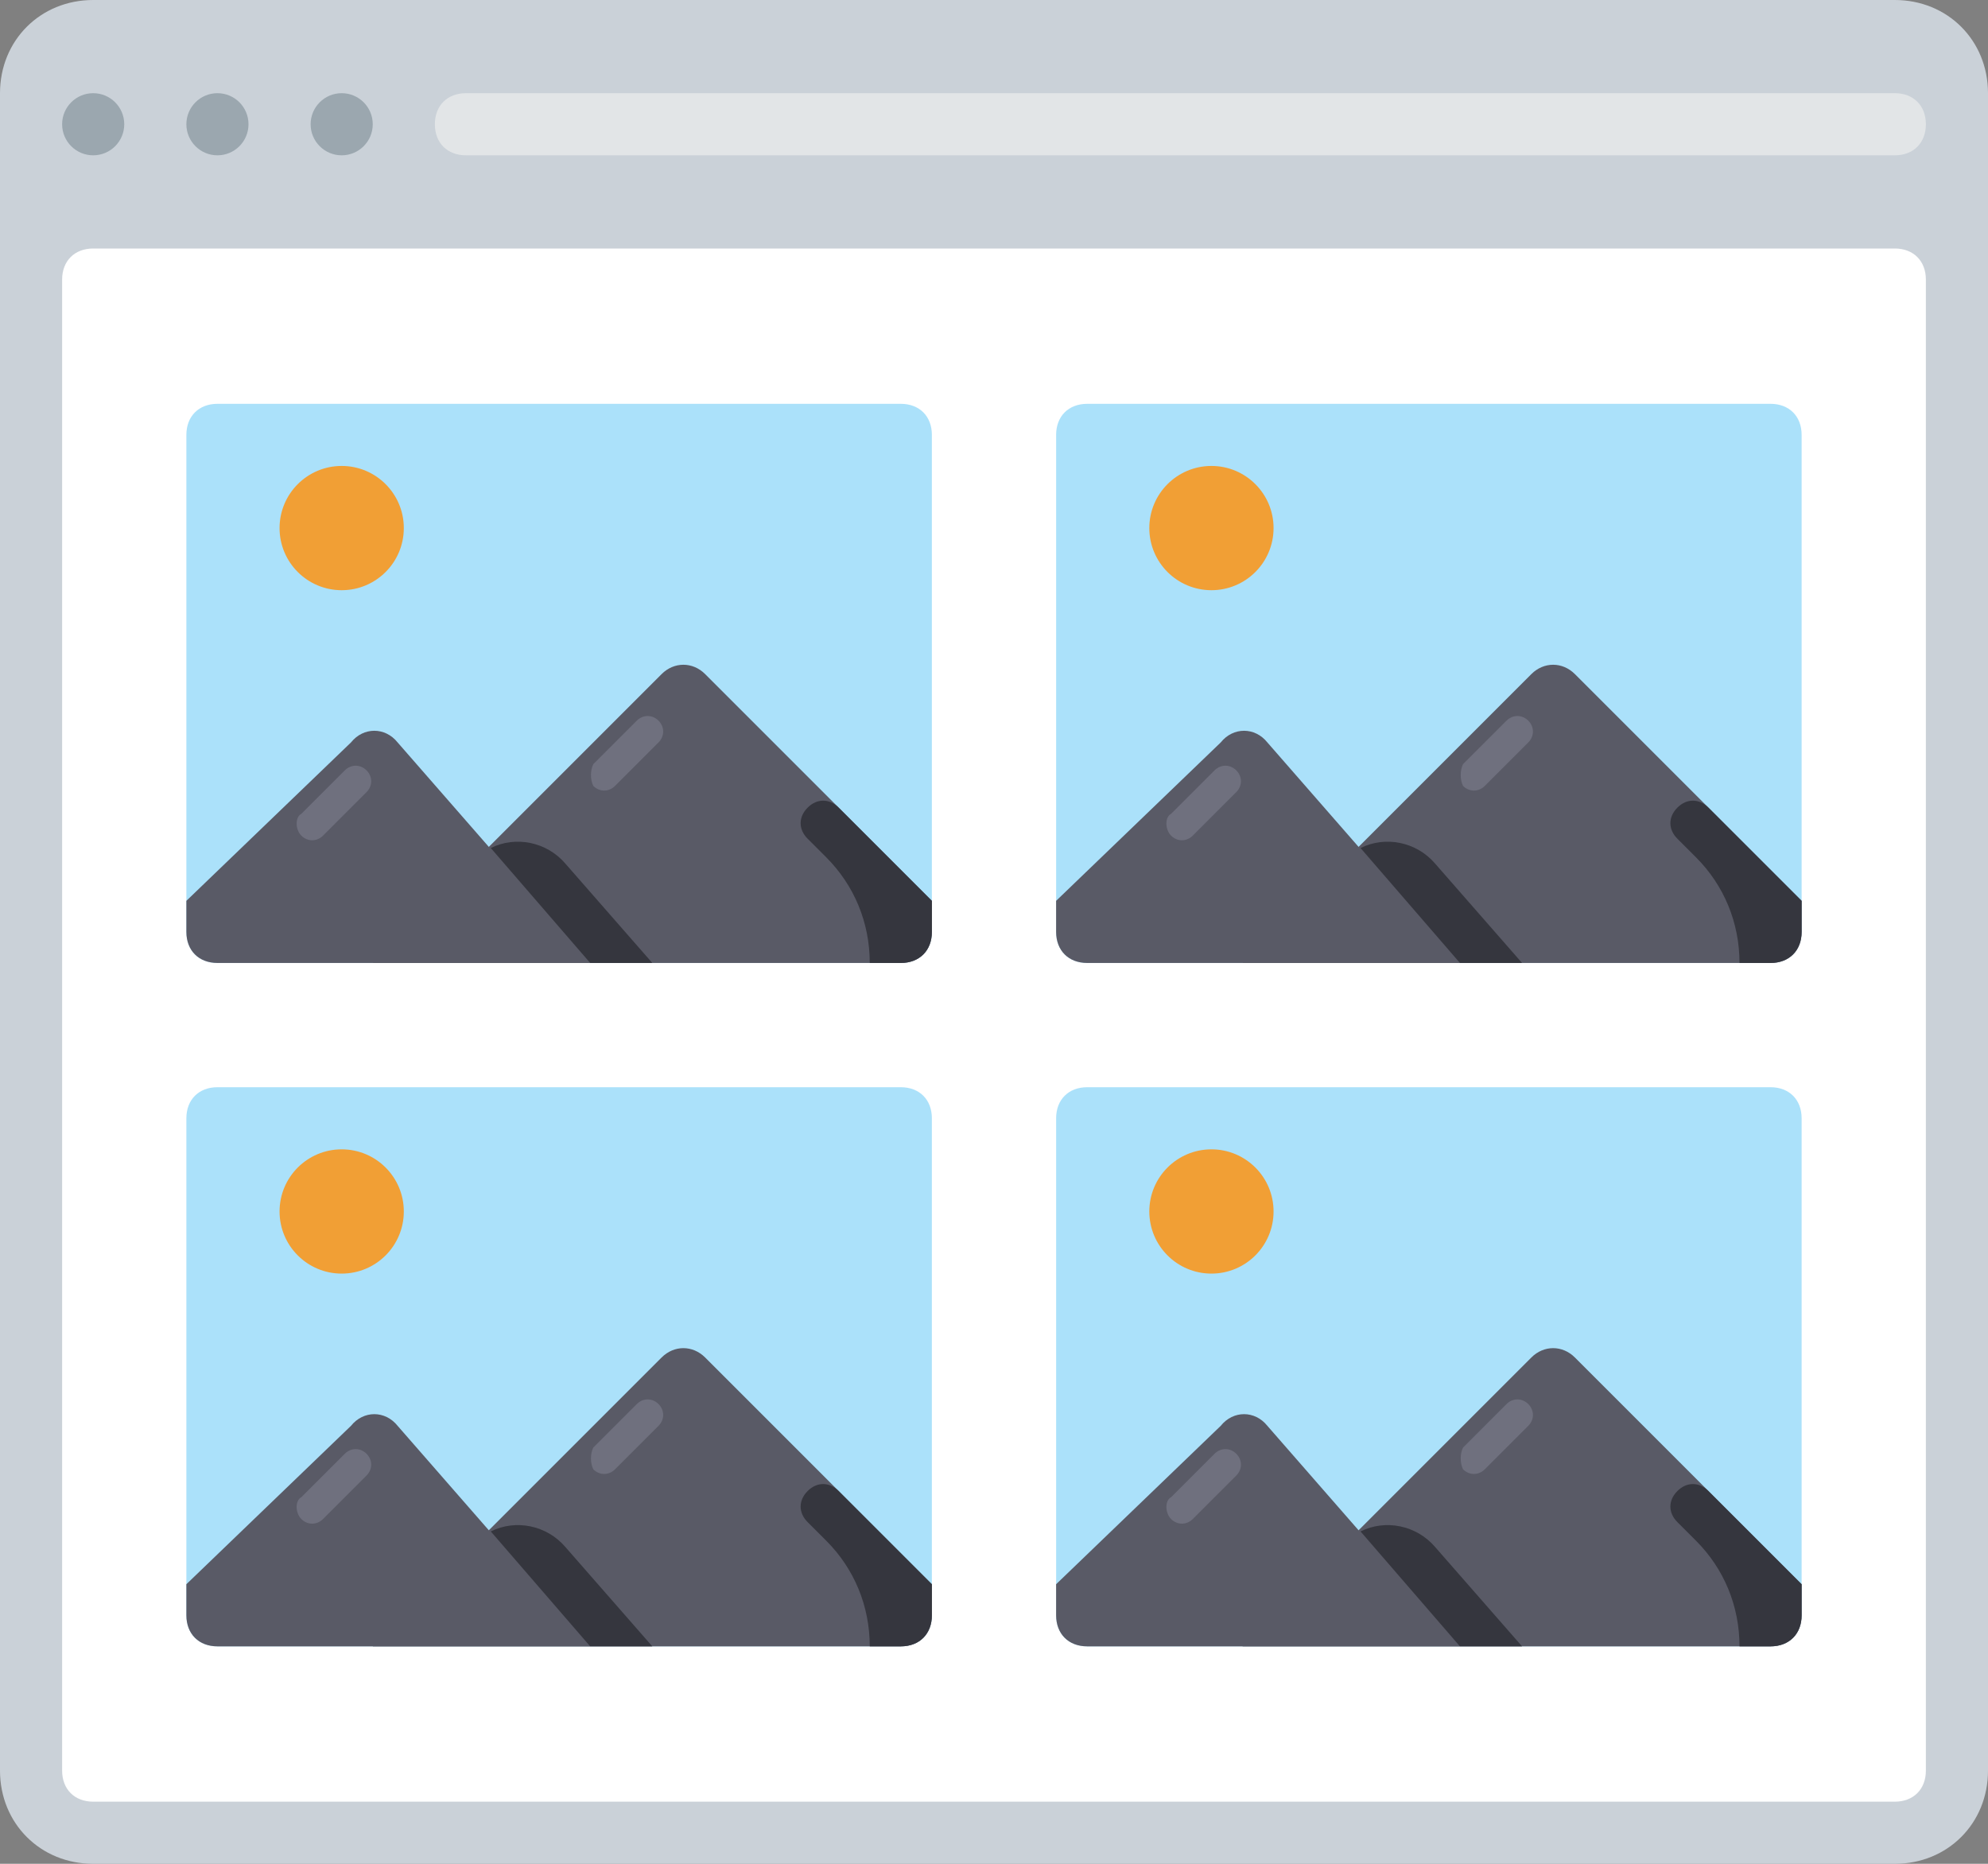 <?xml version="1.0" encoding="utf-8"?>
<!-- Generator: Adobe Illustrator 21.0.0, SVG Export Plug-In . SVG Version: 6.00 Build 0)  -->
<svg version="1.1" id="Layer_1" xmlns="http://www.w3.org/2000/svg" xmlns:xlink="http://www.w3.org/1999/xlink" x="0px" y="0px"
	 viewBox="0 0 64 60" style="enable-background:new 0 0 64 60;" xml:space="preserve">
<rect x="0" y="0" width="64" height="60" fill="#808080" stroke="none"/>
<style type="text/css">
	.st0{fill:#CAD1D8;}
	.st1{fill:#9BA7AF;}
	.st2{fill:#FFFFFF;}
	.st3{fill:#E2E5E7;}
	.st4{fill:#595A66;}
	.st5{fill:#ABE1FA;}
	.st6{fill:#6F707E;}
	.st7{fill:#3BB54A;}
	.st8{fill:#0E9347;}
	.st9{fill:#517CBE;}
	.st10{fill:#65CCEF;}
	.st11{fill:#EE2C39;}
	.st12{fill:#CC202C;}
	.st13{fill:#F16351;}
	.st14{fill:#DDDFE1;}
	.st15{fill:#89C763;}
	.st16{fill:#3689C9;}
	.st17{fill:#1B6FAB;}
	.st18{fill:#4C9FD7;}
	.st19{fill:#FDBA4D;}
	.st20{fill:#F19F36;}
	.st21{fill:#F19F35;}
	.st22{fill:#FFFFFF;stroke:#595A66;stroke-width:2;stroke-miterlimit:10;}
	.st23{fill:#1A70AC;}
	.st24{fill:#35363E;}
</style>
<g>
	<path class="st0" d="M0,57V3c0-1.7,1.3-3,3-3h58c1.7,0,3,1.3,3,3v54c0,1.7-1.3,3-3,3H3C1.3,60,0,58.7,0,57z"/>
	<circle class="st1" cx="3" cy="4" r="1"/>
	<circle class="st1" cx="7" cy="4" r="1"/>
	<circle class="st1" cx="11" cy="4" r="1"/>
	<path class="st2" d="M3,8h58c0.6,0,1,0.4,1,1v48c0,0.6-0.4,1-1,1H3c-0.6,0-1-0.4-1-1V9C2,8.4,2.4,8,3,8z"/>
	<path class="st3" d="M61,5H15c-0.6,0-1-0.4-1-1v0c0-0.6,0.4-1,1-1h46c0.6,0,1,0.4,1,1v0C62,4.6,61.6,5,61,5z"/>
	<g>
		<path class="st5" d="M29,31H7c-0.6,0-1-0.4-1-1V14c0-0.6,0.4-1,1-1h22c0.6,0,1,0.4,1,1v16C30,30.6,29.6,31,29,31z"/>
		<circle class="st21" cx="11" cy="17" r="2"/>
		<path class="st4" d="M30,29l-7.3-7.3c-0.4-0.4-1-0.4-1.4,0L12,31h17c0.6,0,1-0.4,1-1V29z"/>
		<path class="st24" d="M26,26L26,26c-0.3,0.3-0.3,0.7,0,1l0.6,0.6c0.9,0.9,1.4,2.1,1.4,3.4v0h1c0.6,0,1-0.4,1-1v-1l-3-3
			C26.7,25.7,26.3,25.7,26,26z"/>
		<path class="st4" d="M7,31h12l-6.2-7.1c-0.4-0.5-1.1-0.5-1.5,0L6,29v1C6,30.6,6.4,31,7,31z"/>
		<path class="st24" d="M18.2,27.8c-0.6-0.7-1.6-0.9-2.4-0.5L19,31h2L18.2,27.8z"/>
		<path class="st6" d="M19.1,25.3L19.1,25.3c0.2,0.2,0.5,0.2,0.7,0l1.4-1.4c0.2-0.2,0.2-0.5,0-0.7l0,0c-0.2-0.2-0.5-0.2-0.7,0
			l-1.4,1.4C19,24.8,19,25.1,19.1,25.3z"/>
		<path class="st6" d="M9.7,26.9L9.7,26.9c0.2,0.2,0.5,0.2,0.7,0l1.4-1.4c0.2-0.2,0.2-0.5,0-0.7h0c-0.2-0.2-0.5-0.2-0.7,0l-1.4,1.4
			C9.5,26.3,9.5,26.7,9.7,26.9z"/>
	</g>
	<g>
		<path class="st5" d="M57,31H35c-0.6,0-1-0.4-1-1V14c0-0.6,0.4-1,1-1h22c0.6,0,1,0.4,1,1v16C58,30.6,57.6,31,57,31z"/>
		<circle class="st21" cx="39" cy="17" r="2"/>
		<path class="st4" d="M58,29l-7.3-7.3c-0.4-0.4-1-0.4-1.4,0L40,31h17c0.6,0,1-0.4,1-1V29z"/>
		<path class="st24" d="M54,26L54,26c-0.3,0.3-0.3,0.7,0,1l0.6,0.6c0.9,0.9,1.4,2.1,1.4,3.4v0h1c0.6,0,1-0.4,1-1v-1l-3-3
			C54.7,25.7,54.3,25.7,54,26z"/>
		<path class="st4" d="M35,31h12l-6.2-7.1c-0.4-0.5-1.1-0.5-1.5,0L34,29v1C34,30.6,34.4,31,35,31z"/>
		<path class="st24" d="M46.2,27.8c-0.6-0.7-1.6-0.9-2.4-0.5L47,31h2L46.2,27.8z"/>
		<path class="st6" d="M47.1,25.3L47.1,25.3c0.2,0.2,0.5,0.2,0.7,0l1.4-1.4c0.2-0.2,0.2-0.5,0-0.7h0c-0.2-0.2-0.5-0.2-0.7,0
			l-1.4,1.4C47,24.8,47,25.1,47.1,25.3z"/>
		<path class="st6" d="M37.7,26.9L37.7,26.9c0.2,0.2,0.5,0.2,0.7,0l1.4-1.4c0.2-0.2,0.2-0.5,0-0.7l0,0c-0.2-0.2-0.5-0.2-0.7,0
			l-1.4,1.4C37.5,26.3,37.5,26.7,37.7,26.9z"/>
	</g>
	<g>
		<path class="st5" d="M29,53H7c-0.6,0-1-0.4-1-1V36c0-0.6,0.4-1,1-1h22c0.6,0,1,0.4,1,1v16C30,52.6,29.6,53,29,53z"/>
		<circle class="st21" cx="11" cy="39" r="2"/>
		<path class="st4" d="M30,51l-7.3-7.3c-0.4-0.4-1-0.4-1.4,0L12,53h17c0.6,0,1-0.4,1-1V51z"/>
		<path class="st24" d="M26,48L26,48c-0.3,0.3-0.3,0.7,0,1l0.6,0.6c0.9,0.9,1.4,2.1,1.4,3.4v0h1c0.6,0,1-0.4,1-1v-1l-3-3
			C26.7,47.7,26.3,47.7,26,48z"/>
		<path class="st4" d="M7,53h12l-6.2-7.1c-0.4-0.5-1.1-0.5-1.5,0L6,51v1C6,52.6,6.4,53,7,53z"/>
		<path class="st24" d="M18.2,49.8c-0.6-0.7-1.6-0.9-2.4-0.5L19,53h2L18.2,49.8z"/>
		<path class="st6" d="M19.1,47.3L19.1,47.3c0.2,0.2,0.5,0.2,0.7,0l1.4-1.4c0.2-0.2,0.2-0.5,0-0.7l0,0c-0.2-0.2-0.5-0.2-0.7,0
			l-1.4,1.4C19,46.8,19,47.1,19.1,47.3z"/>
		<path class="st6" d="M9.7,48.9L9.7,48.9c0.2,0.2,0.5,0.2,0.7,0l1.4-1.4c0.2-0.2,0.2-0.5,0-0.7l0,0c-0.2-0.2-0.5-0.2-0.7,0
			l-1.4,1.4C9.5,48.3,9.5,48.7,9.7,48.9z"/>
	</g>
	<g>
		<path class="st5" d="M57,53H35c-0.6,0-1-0.4-1-1V36c0-0.6,0.4-1,1-1h22c0.6,0,1,0.4,1,1v16C58,52.6,57.6,53,57,53z"/>
		<circle class="st21" cx="39" cy="39" r="2"/>
		<path class="st4" d="M58,51l-7.3-7.3c-0.4-0.4-1-0.4-1.4,0L40,53h17c0.6,0,1-0.4,1-1V51z"/>
		<path class="st24" d="M54,48L54,48c-0.3,0.3-0.3,0.7,0,1l0.6,0.6c0.9,0.9,1.4,2.1,1.4,3.4v0h1c0.6,0,1-0.4,1-1v-1l-3-3
			C54.7,47.7,54.3,47.7,54,48z"/>
		<path class="st4" d="M35,53h12l-6.2-7.1c-0.4-0.5-1.1-0.5-1.5,0L34,51v1C34,52.6,34.4,53,35,53z"/>
		<path class="st24" d="M46.2,49.8c-0.6-0.7-1.6-0.9-2.4-0.5L47,53h2L46.2,49.8z"/>
		<path class="st6" d="M47.1,47.3L47.1,47.3c0.2,0.2,0.5,0.2,0.7,0l1.4-1.4c0.2-0.2,0.2-0.5,0-0.7h0c-0.2-0.2-0.5-0.2-0.7,0
			l-1.4,1.4C47,46.8,47,47.1,47.1,47.3z"/>
		<path class="st6" d="M37.7,48.9L37.7,48.9c0.2,0.2,0.5,0.2,0.7,0l1.4-1.4c0.2-0.2,0.2-0.5,0-0.7v0c-0.2-0.2-0.5-0.2-0.7,0
			l-1.4,1.4C37.5,48.3,37.5,48.7,37.7,48.9z"/>
	</g>
</g>
</svg>
